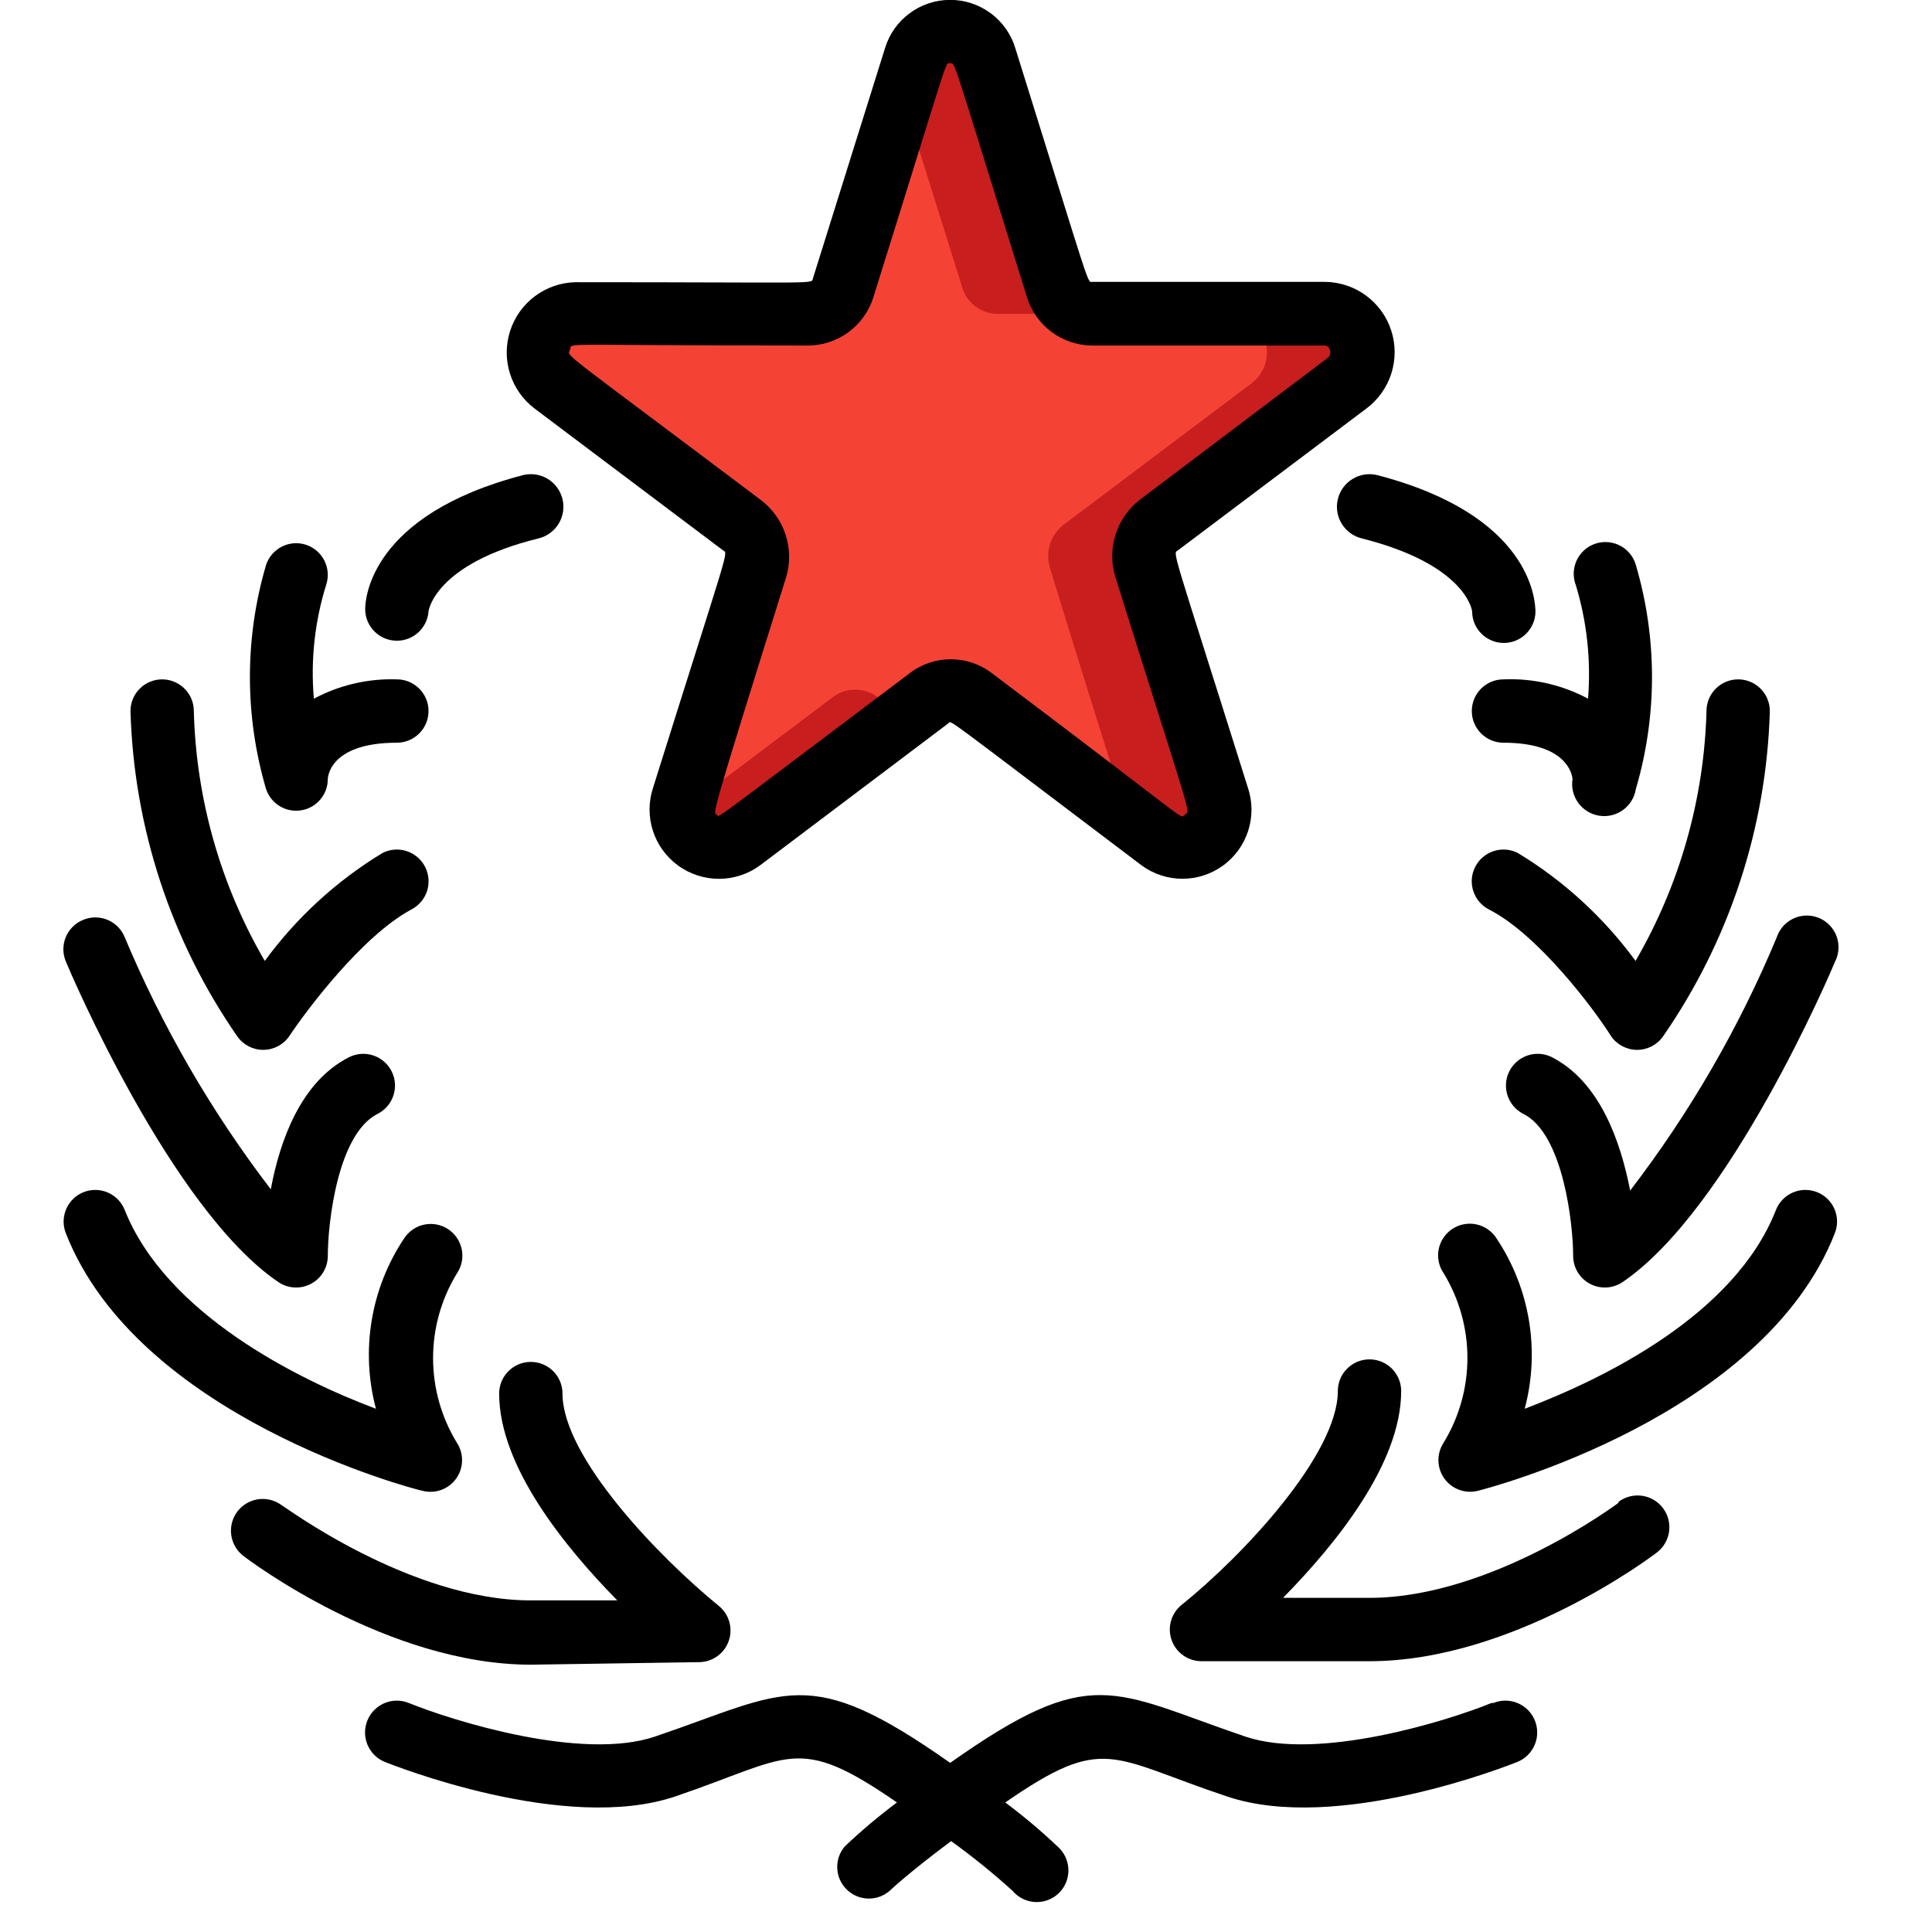 <svg height="512" viewBox="0 0 57 61" width="512" xmlns="http://www.w3.org/2000/svg"><g id="020---Soviet-Russia" fill="none"><g id="Icons" transform="translate(14)"><path id="Shape" d="m20.58 16.57c-.411.321-.582.861-.43 1.36l2.27 7.23c.171.484.01 1.023-.398 1.334s-.971.321-1.392.026c-1.48-1.12-.33-.31-5.94-4.48-.411-.3-.969-.3-1.38 0-1.11.82 0 0-5.94 4.48-.42.295-.983.284-1.392-.026-.409-.311-.57-.85-.398-1.334l2.27-7.23c.152-.499-.019-1.039-.43-1.36l-5.94-4.47c-.41-.312-.58-.847-.425-1.338.155-.491.601-.832 1.115-.852h7.34c.514-.006.965-.346 1.11-.84 2.2-6.94 1.75-5.57 2.27-7.23.136-.501.591-.849 1.11-.849s.974.348 1.11.849l2.27 7.23c.145.494.596.834 1.11.84h7.34c.514.021.96.362 1.115.852.155.491-.015 1.026-.425 1.338z" fill="#c81e1e"/><path id="Shape" d="m17.58 16.57c-.411.321-.582.861-.43 1.36 2.4 7.82 2.36 7.39 2.32 7.71l-4.78-3.64c-.411-.3-.969-.3-1.38 0l-.81.61-.81-.61c-.411-.3-.969-.3-1.38 0l-4.78 3.6c0-.32-.08.12 2.32-7.71.152-.499-.019-1.039-.43-1.36l-5.94-4.43c-.41-.312-.58-.847-.425-1.338.155-.491.601-.832 1.115-.852h7.34c.514-.006.965-.346 1.11-.84l1.88-6 1.88 6c.145.494.596.834 1.11.84h7.34c.514.021.96.362 1.115.852.155.491-.015 1.026-.425 1.338z" fill="#f44335"/></g><g id="Layer_10" fill="#000" transform="translate(0 -1)"><path id="Shape" d="m20.06 53.48c.425.002.805-.265.947-.666s.015-.848-.317-1.114c-1.9-1.55-4.93-4.7-4.93-6.7 0-.552-.448-1-1-1s-1 .448-1 1c0 2.3 2.08 4.85 3.73 6.53h-2.73c-3.83 0-7.82-3-7.86-3-.286-.216-.665-.263-.995-.124-.33.139-.561.444-.605.8-.044.356.105.708.39.924.18.14 4.55 3.43 9.07 3.43z"/><path id="Shape" d="m12.43 46.56c-1.008-1.645-1.008-3.715 0-5.36.148-.221.202-.492.149-.753s-.207-.49-.429-.637c-.222-.147-.494-.199-.755-.145-.261.054-.489.211-.635.435-1.056 1.582-1.38 3.542-.89 5.38-2.5-.94-6.62-3-7.93-6.27-.096-.249-.287-.449-.531-.556-.244-.107-.521-.112-.769-.014-.247.098-.445.29-.55.534-.105.244-.109.519-.01.766 2.27 5.79 10.92 8.06 11.26 8.13.399.103.819-.049 1.06-.383s.253-.781.03-1.127z"/><path id="Shape" d="m.61 30.05c-.508.216-.745.802-.53 1.31.13.32 3.33 7.83 6.71 10.12.307.207.703.228 1.03.054s.531-.514.53-.884c0-1 .3-3.84 1.57-4.48.494-.249.694-.851.445-1.345s-.851-.694-1.345-.445c-1.54.78-2.19 2.67-2.47 4.17-1.88-2.457-3.436-5.146-4.63-8-.227-.496-.81-.719-1.31-.5z"/><path id="Shape" d="m3.12 22.45c-.552 0-1 .448-1 1 .105 3.677 1.276 7.245 3.37 10.27.187.268.493.428.82.428s.633-.16.82-.428c.55-.83 2.31-3.17 3.85-4 .494-.249.694-.851.445-1.345-.249-.494-.851-.694-1.345-.445-1.453.88-2.717 2.039-3.72 3.41-1.398-2.4-2.168-5.114-2.24-7.89 0-.265-.105-.52-.293-.707s-.442-.293-.707-.293z"/><path id="Shape" d="m7.66 18.2c-.525-.171-1.088.116-1.26.64-.679 2.308-.679 4.762 0 7.07.153.466.622.752 1.107.675s.842-.495.843-.985c0 0 0-1.15 2.18-1.15.552 0 1-.448 1-1s-.448-1-1-1c-.912-.03-1.815.18-2.62.61-.106-1.214.027-2.437.39-3.6.171-.525-.116-1.088-.64-1.26z"/><path id="Shape" d="m9.53 20.23c0 .552.448 1 1 1 .526.001.963-.405 1-.93 0 0 .18-1.49 3.47-2.3.357-.086.642-.356.746-.708.104-.352.013-.733-.24-1-.253-.267-.629-.378-.986-.292-4.85 1.26-4.99 3.93-4.99 4.23z"/><path id="Shape" d="m45.09 54.77c-1.37.56-5.46 1.84-7.77 1.06-4.21-1.43-4.83-2.34-9.32.83-4.5-3.17-5.14-2.25-9.32-.83-2.31.78-6.39-.5-7.77-1.06-.514-.21-1.1.036-1.31.55s.036 1.1.55 1.31c.23.09 5.68 2.27 9.17 1.09 3.66-1.24 3.83-2 7 .19-.577.431-1.128.895-1.65 1.39-.337.399-.31.991.062 1.357.372.367.964.385 1.358.043 0 0 .56-.54 1.94-1.57.675.487 1.323 1.011 1.94 1.57.242.287.625.414.991.329.366-.085.653-.368.743-.733.09-.365-.031-.749-.314-.996-.522-.495-1.073-.959-1.65-1.39 3.14-2.17 3.31-1.42 7-.19 3.49 1.18 8.94-1 9.17-1.09.332-.136.567-.438.615-.794.049-.356-.096-.71-.38-.93-.284-.22-.663-.272-.995-.136z"/><path id="Shape" d="m49.1 48.45s-4 3-7.86 3h-2.73c1.65-1.68 3.73-4.23 3.73-6.53 0-.552-.448-1-1-1s-1 .448-1 1c0 2-3 5.2-4.93 6.75-.332.266-.459.713-.317 1.114s.522.668.947.666h5.3c4.52 0 8.89-3.29 9.07-3.43.442-.334.529-.963.195-1.405-.334-.442-.963-.529-1.405-.195z"/><path id="Shape" d="m55.37 38.64c-.248-.098-.525-.093-.769.014-.244.107-.435.307-.531.556-1.3 3.31-5.43 5.32-7.93 6.27.49-1.838.166-3.798-.89-5.38-.194-.305-.537-.482-.897-.462-.361.019-.683.232-.843.555s-.133.709.071 1.007c1.001 1.643 1.001 3.707 0 5.35-.227.345-.219.793.02 1.13.239.336.66.491 1.06.39.36-.09 9-2.34 11.27-8.13.098-.247.095-.522-.01-.766-.105-.244-.303-.436-.55-.534z"/><path id="Shape" d="m47 34.38c-.32-.161-.701-.139-1.0.058-.299.197-.471.538-.45.895.021.357.23.676.55.837 1.27.64 1.57 3.52 1.57 4.48-.001.37.203.71.53.884.327.174.723.153 1.03-.054 3.38-2.29 6.58-9.8 6.71-10.12.17-.334.138-.735-.082-1.039s-.591-.459-.961-.402c-.37.057-.678.316-.797.671-1.19 2.856-2.747 5.545-4.63 8-.3-1.54-.95-3.43-2.47-4.21z"/><path id="Shape" d="m52.88 22.45c-.552 0-1 .448-1 1-.075 2.776-.845 5.489-2.24 7.89-1.003-1.371-2.267-2.53-3.72-3.41-.494-.249-1.096-.049-1.345.445s-.049 1.096.445 1.345c1.53.78 3.3 3.12 3.85 4 .187.268.493.428.82.428s.633-.16.82-.428c2.094-3.025 3.265-6.593 3.37-10.27 0-.552-.448-1-1-1z"/><path id="Shape" d="m45.47 22.45c-.552 0-1 .448-1 1s.448 1 1 1c2 0 2.17 1 2.18 1.15-.086.552.293 1.069.845 1.155.552.086 1.069-.293 1.155-.845.679-2.308.679-4.762 0-7.07-.1-.352-.385-.621-.743-.701-.357-.08-.73.041-.971.317s-.313.661-.186 1.004c.355 1.165.487 2.386.39 3.6-.819-.439-1.741-.649-2.67-.61z"/><path id="Shape" d="m41.48 16c-.552-.133-1.107.208-1.24.76s.208 1.107.76 1.24c3.21.81 3.47 2.21 3.48 2.3 0 .552.448 1 1 1s1-.448 1-1c-.01-.37-.15-3.04-5-4.3z"/><path id="Shape" d="m14.88 13.9 5.94 4.47c.18.13.26-.34-2.2 7.5-.3.906.021 1.902.794 2.461.773.56 1.819.555 2.586-.011l5.94-4.48c.12-.09-.36-.4 6.1 4.48.766.565 1.809.568 2.578.007.769-.561 1.085-1.555.782-2.457-2.45-7.8-2.38-7.37-2.2-7.5l5.94-4.47c.762-.568 1.078-1.557.787-2.462-.292-.904-1.127-1.523-2.077-1.538h-7.36c-.17 0 0 .4-2.43-7.37-.272-.911-1.11-1.534-2.06-1.534s-1.788.624-2.06 1.534l-2.27 7.25c-.07.2.41.13-7.5.13-.945.021-1.772.637-2.063 1.537-.291.899.02 1.884.773 2.453zm10.7-3.53c2.48-7.92 2.25-7.37 2.42-7.37s0-.4 2.42 7.37c.277.912 1.117 1.537 2.07 1.54h7.34c.16 0 .25.27.09.39l-5.92 4.47c-.751.575-1.063 1.558-.78 2.46 2.42 7.73 2.38 7.36 2.19 7.49s.44.45-6.1-4.47c-.762-.58-1.818-.58-2.58 0-6.54 4.92-6 4.56-6.1 4.47s-.29.41 2.19-7.49c.274-.911-.054-1.896-.82-2.46-6.49-4.89-6.08-4.49-6-4.73s-.57-.13 7.49-.13c.961.006 1.811-.621 2.09-1.54z"/></g></g></svg>